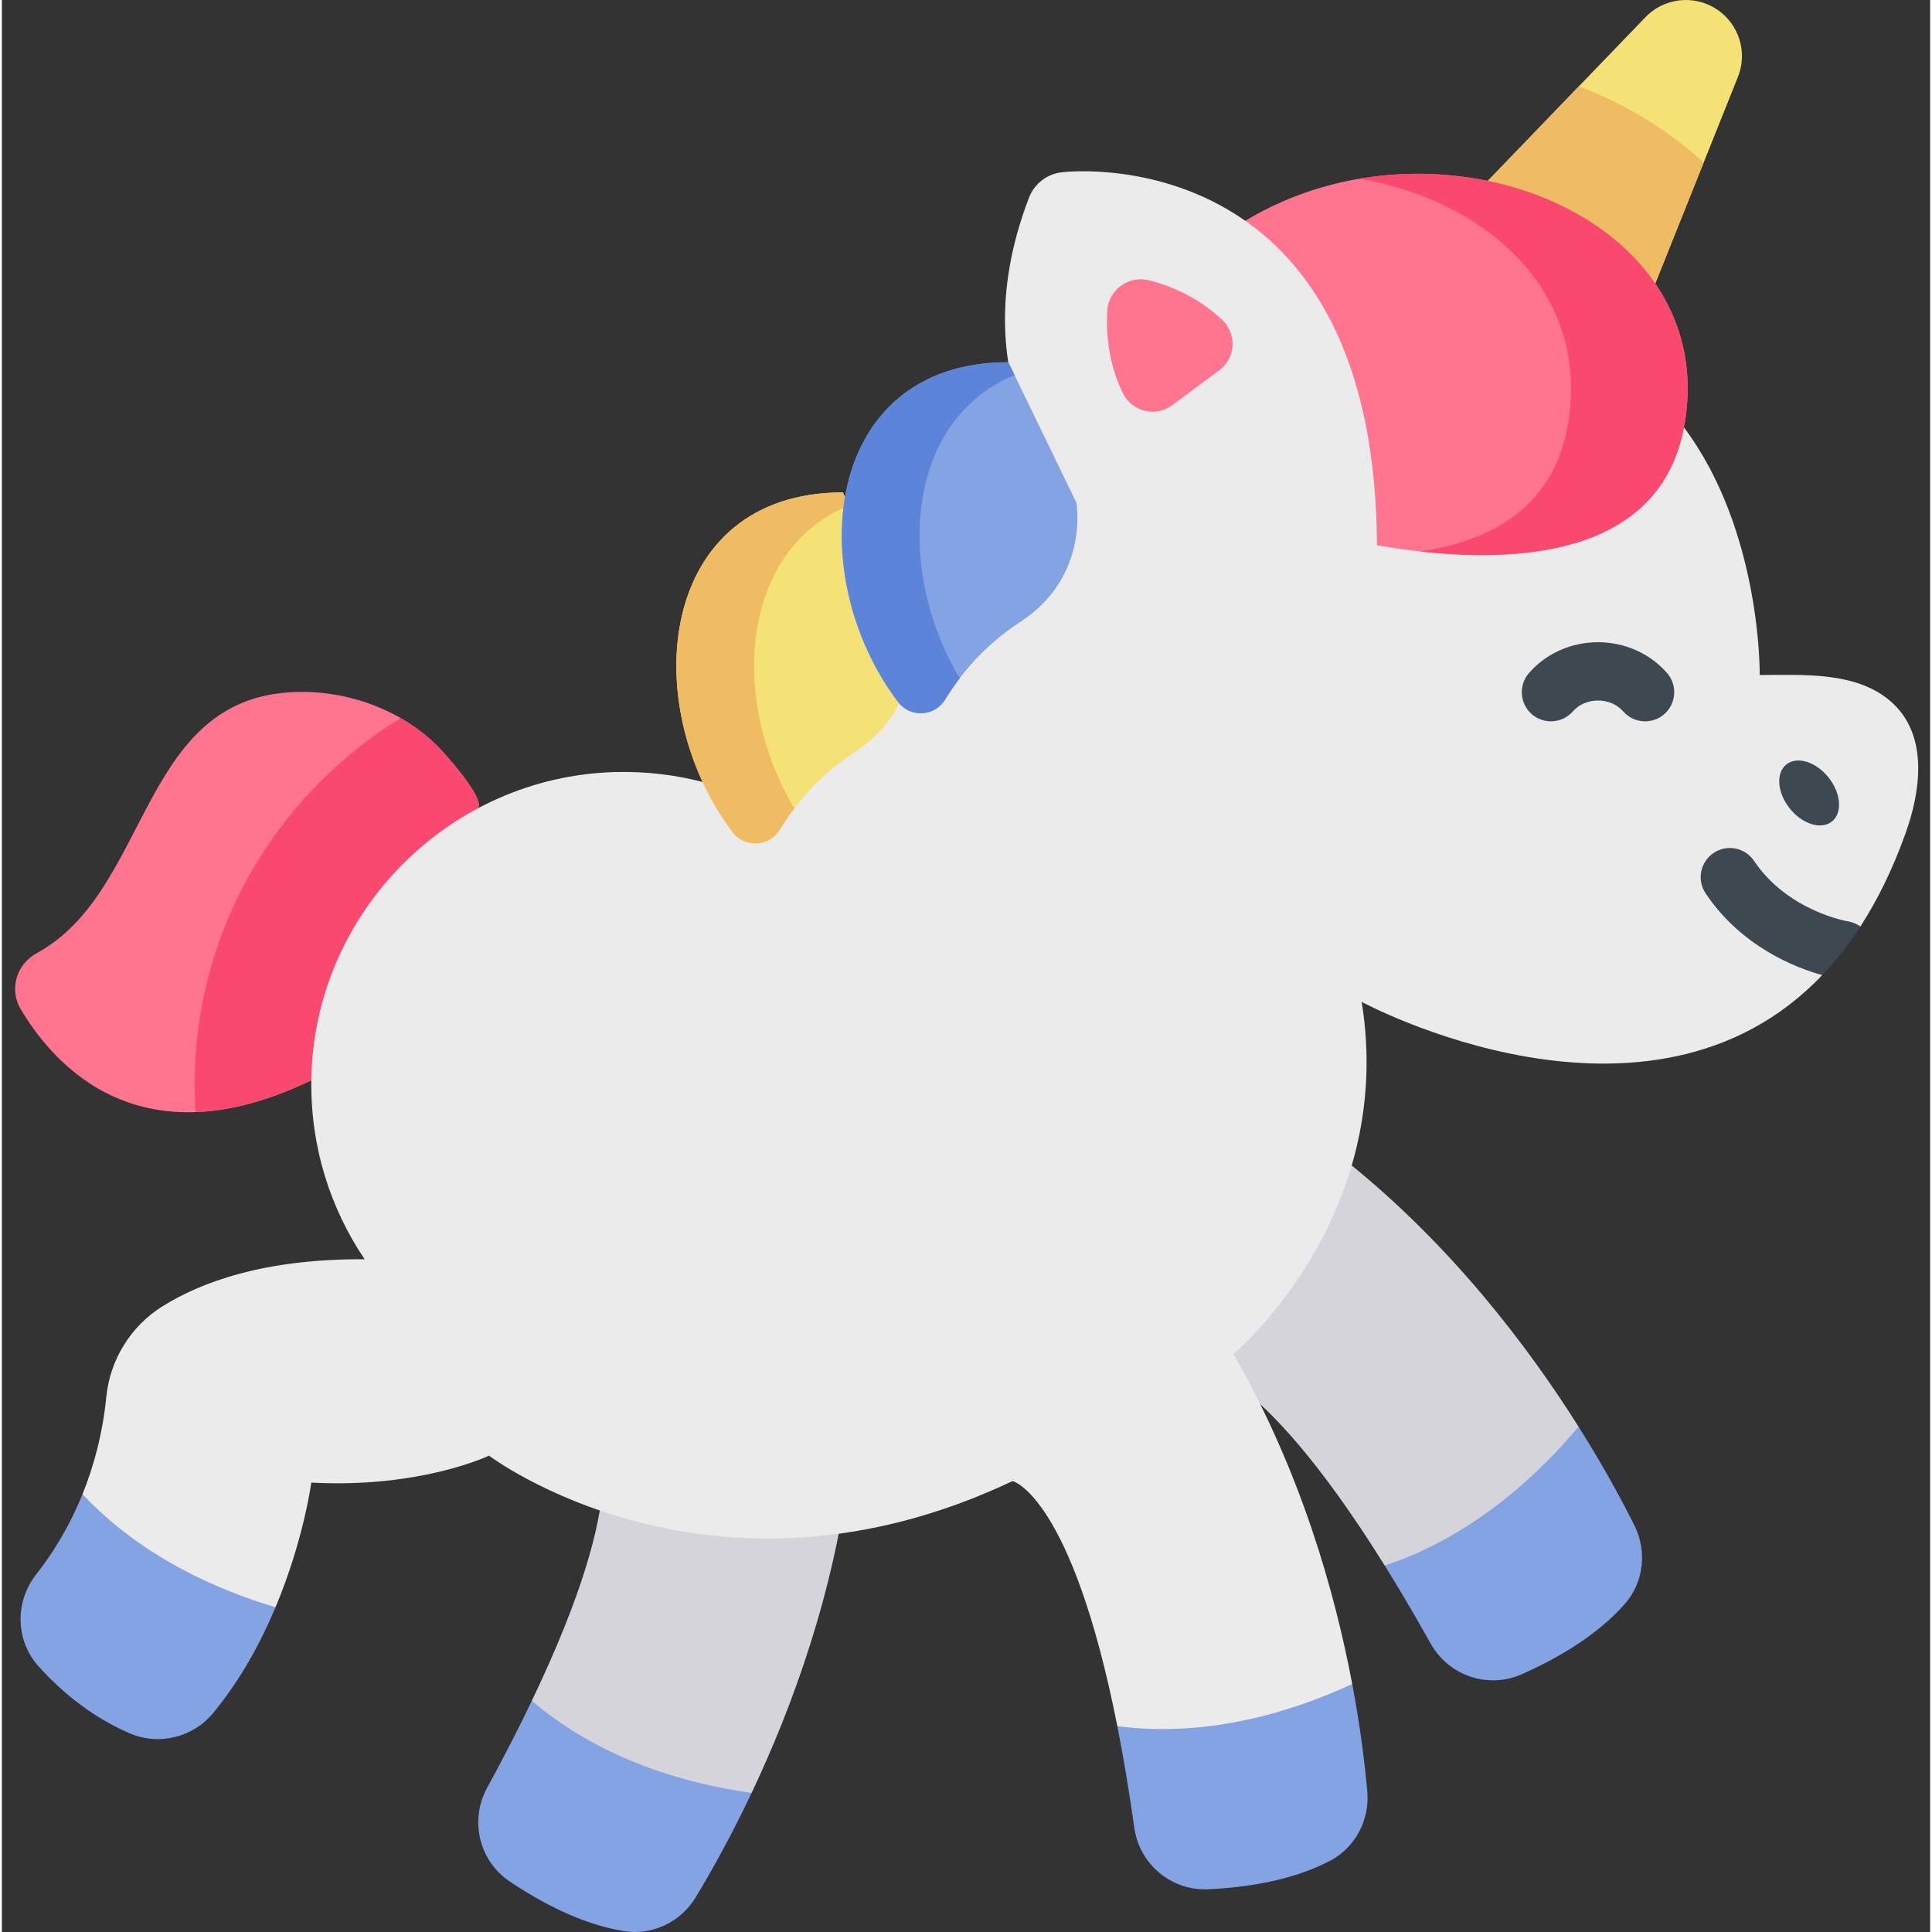 <svg height="511pt" viewBox="-3 0 511 512" width="511pt" xmlns="http://www.w3.org/2000/svg"><rect x="-3" y="0" width="511" height="512" fill="#333333" stroke="none"/><path d="m112.559 197.836c-10.648-10.73-26.957-15.918-41.883-14.129-37.172 4.453-35.148 52.906-64.371 68.852-.027.02-.059.035-.09.051-5.352 2.906-7.355 9.586-4.238 14.82 9.289 15.621 32.176 40.52 77.027 18.848 0 0 44.16-71.984 44.242-72.113 1.734-2.828-9.129-14.754-10.688-16.328zm0 0" fill="#ff748f"/><g fill="#84a3e3"><path d="m18.363 395.977c-3.672 9.07-8.254 16.148-12.297 21.285-5.695 7.234-5.48 17.543.68 24.371 8.531 9.453 17.23 14.746 24.102 17.707 7.781 3.352 16.809 1.105 22.184-5.426 7.297-8.844 12.621-18.758 16.488-27.984l-18.711-29.953zm0 0"/><path d="m137.445 450.715c-3.363 7.027-7.297 14.723-11.887 23.152-4.652 8.535-2.094 19.262 5.965 24.703 8.16 5.496 19.074 11.391 30.332 13.195 7.543 1.219 15.035-2.402 18.996-8.938 3.84-6.324 9.203-15.793 14.84-27.691l-25.883-28.859zm0 0"/><path d="m292.605 457.441c1.566 7.965 3.086 16.91 4.5 26.949 1.352 9.629 9.793 16.727 19.512 16.285 9.844-.445 22.164-2.219 32.285-7.504 6.734-3.516 10.605-10.82 9.945-18.387-.598-6.848-1.766-16.715-3.992-28.508l-29.094-9.008zm0 0"/><path d="m363.469 414.891c3.84 6.16 7.906 13.031 12.188 20.699 4.746 8.488 15.188 12.051 24.082 8.117 8.996-3.973 19.812-10.07 27.332-18.621 5.047-5.738 5.977-14.012 2.559-20.844-3.188-6.387-8.098-15.539-14.793-26.156h-35.914zm0 0"/></g><path d="m414.832 378.086c-9.648 11.566-27.238 28.84-51.363 36.805-34.543-55.418-51.137-53.301-51.137-53.301l41.348-53.574c27.652 22.258 47.895 49.023 61.152 70.07zm0 0" fill="#d5d4da"/><path d="m221.793 387.289c-4.023 34.617-15.527 65.512-26.102 87.848-15.777-2.176-39.273-8.148-58.246-24.422 27.395-57.211 16.98-69.863 16.98-69.863zm0 0" fill="#d5d4da"/><path d="m123.246 214.164c1.734-2.828-9.129-14.754-10.688-16.328-2.918-2.938-6.266-5.441-9.887-7.52-7.84 4.809-15.152 10.602-21.766 17.312-20.766 21.066-32.414 48.852-32.805 78.23-.043 2.969.035 5.918.223 8.855 8.84-.32 19.016-2.801 30.68-8.438 0 0 44.16-71.984 44.242-72.113zm0 0" fill="#f9496e"/><path d="m498.359 186.613c-9.121-8.801-23.848-7.727-35.516-7.727 0 0 .527-38.113-20.078-65.613l-71.055 20.918 3.844-7.113v-53.066l-27.812-15.508h-21.23l.004.012c-22.707-15.906-48.117-12.906-48.117-12.906-4.102.258-7.703 2.898-9.184 6.734-19.707 51.164 12.527 80.836 12.527 80.836l-98.434 74.207c-7.555-2.023-15.543-3.004-23.785-2.789-44.18 1.207-79.934 37.496-80.523 81.68-.234 17.59 5.016 33.934 14.137 47.441-26.477-.176-43.285 6.035-53.559 12.453-8.422 5.25-13.91 14.125-14.902 23.988-.988 9.895-3.352 18.5-6.312 25.816 15.898 16.934 36.547 25.633 51.156 29.953 7.469-17.809 9.473-33.027 9.473-33.027 29.043 1.547 47.102-7.141 47.102-7.141s58.875 44.574 138.766 6.727c0 0 15.672 3.902 27.746 64.953 24.906 3.301 48-4.531 62.25-11.164-4.562-24.156-13.602-56.398-31.48-87.426 0 0 43.242-36.164 33.984-93.344 0 0 76.031 41.148 122.047-7.086l1.141-7.977 8.98-4.922c4.508-6.965 8.547-15.145 11.977-24.727 3.828-10.688 6.121-25.234-3.145-34.184zm0 0" fill="#ebebeb"/><path d="m237.902 167.68-18.035-37.184c-49.09 0-54.707 56.215-29.234 90.016 3.234 4.289 9.75 3.918 12.539-.672 3.727-6.121 9.984-14.105 19.789-20.461 18.57-12.039 14.941-31.699 14.941-31.699zm0 0" fill="#f5e277"/><path d="m221.531 133.93-1.668-3.434c-49.086 0-54.703 56.215-29.23 90.016 3.234 4.289 9.75 3.918 12.539-.672 1.062-1.746 2.34-3.648 3.836-5.613-17.207-28.688-14.418-68.496 14.523-80.297zm0 0" fill="#f0bc63"/><path d="m281.742 133.18-18.039-37.184c-49.086 0-54.703 56.211-29.234 90.012 3.234 4.293 9.75 3.922 12.543-.672 3.723-6.121 9.98-14.105 19.785-20.461 18.574-12.039 14.945-31.695 14.945-31.695zm0 0" fill="#84a3e3"/><path d="m265.367 99.43-1.664-3.434c-49.086 0-54.703 56.211-29.234 90.012 3.234 4.293 9.75 3.918 12.543-.672 1.062-1.746 2.336-3.645 3.836-5.613-17.211-28.688-14.418-68.492 14.52-80.293zm0 0" fill="#5c84d9"/><path d="m320.398 84.773c-.395-.371-.809-.746-1.242-1.125-5.137-4.461-11.203-7.59-18.133-9.359-5.402-1.379-10.77 2.508-11.086 8.078-.527 9.34 1.625 16.621 4.094 21.754 2.387 4.961 8.668 6.559 13.09 3.277l12.492-9.27c4.363-3.234 4.742-9.629.785-13.355zm0 0" fill="#ff748f"/><path d="m451.316 2.367c-6.082-3.914-14.102-2.887-18.996 2.441l-52.453 54.457 49.008 31.555 28.082-70.148c2.824-6.664.441-14.391-5.641-18.305zm0 0" fill="#f5e277"/><path d="m407.512 191.16c-1.805 0-3.617-.629-5.082-1.906-3.211-2.809-3.539-7.691-.73-10.902 4.531-5.188 11.199-8.16 18.289-8.16 7.09 0 13.754 2.973 18.289 8.16 2.809 3.211 2.48 8.094-.73 10.902-3.215 2.805-8.098 2.48-10.902-.734-1.598-1.828-4.027-2.875-6.656-2.875-2.633 0-5.059 1.047-6.656 2.875-1.527 1.746-3.668 2.641-5.82 2.641zm0 0" fill="#3d4851"/><path d="m489.527 245.523c-.945-.676-2.051-1.156-3.27-1.348-.16-.027-15.953-2.688-24.914-16.027-2.383-3.543-7.184-4.484-10.723-2.105-3.543 2.379-4.484 7.18-2.105 10.723 9.453 14.07 23.672 19.641 30.891 21.656 3.57-3.742 6.961-8.02 10.121-12.898zm0 0" fill="#3d4851"/><path d="m481.082 206.043c-3.328-4.18-8.332-5.727-11.172-3.461-2.84 2.262-2.441 7.484.887 11.664 3.332 4.176 8.336 5.727 11.176 3.461s2.441-7.488-.891-11.664zm0 0" fill="#3d4851"/><path d="m447.984 43.078c-9.289-8.594-20.57-15.438-33.066-20.199l-35.051 36.387 49.008 31.551zm0 0" fill="#f0bc63"/><path d="m326.512 58.504c51.41-30.984 126.785-.957 116.254 54.77-7.164 37.879-52.832 36.188-81.355 31.219-.238-48.34-16.699-73.242-34.898-85.988zm0 0" fill="#ff748f"/><path d="m356.777 47.359c34.164 5.824 61.73 30.75 55.082 65.914-4.051 21.426-20.422 30.184-39.043 32.859 27.945 3.133 63.684.277 69.949-32.859 8.586-45.426-39.914-73.773-85.988-65.914zm0 0" fill="#f9496e"/></svg>